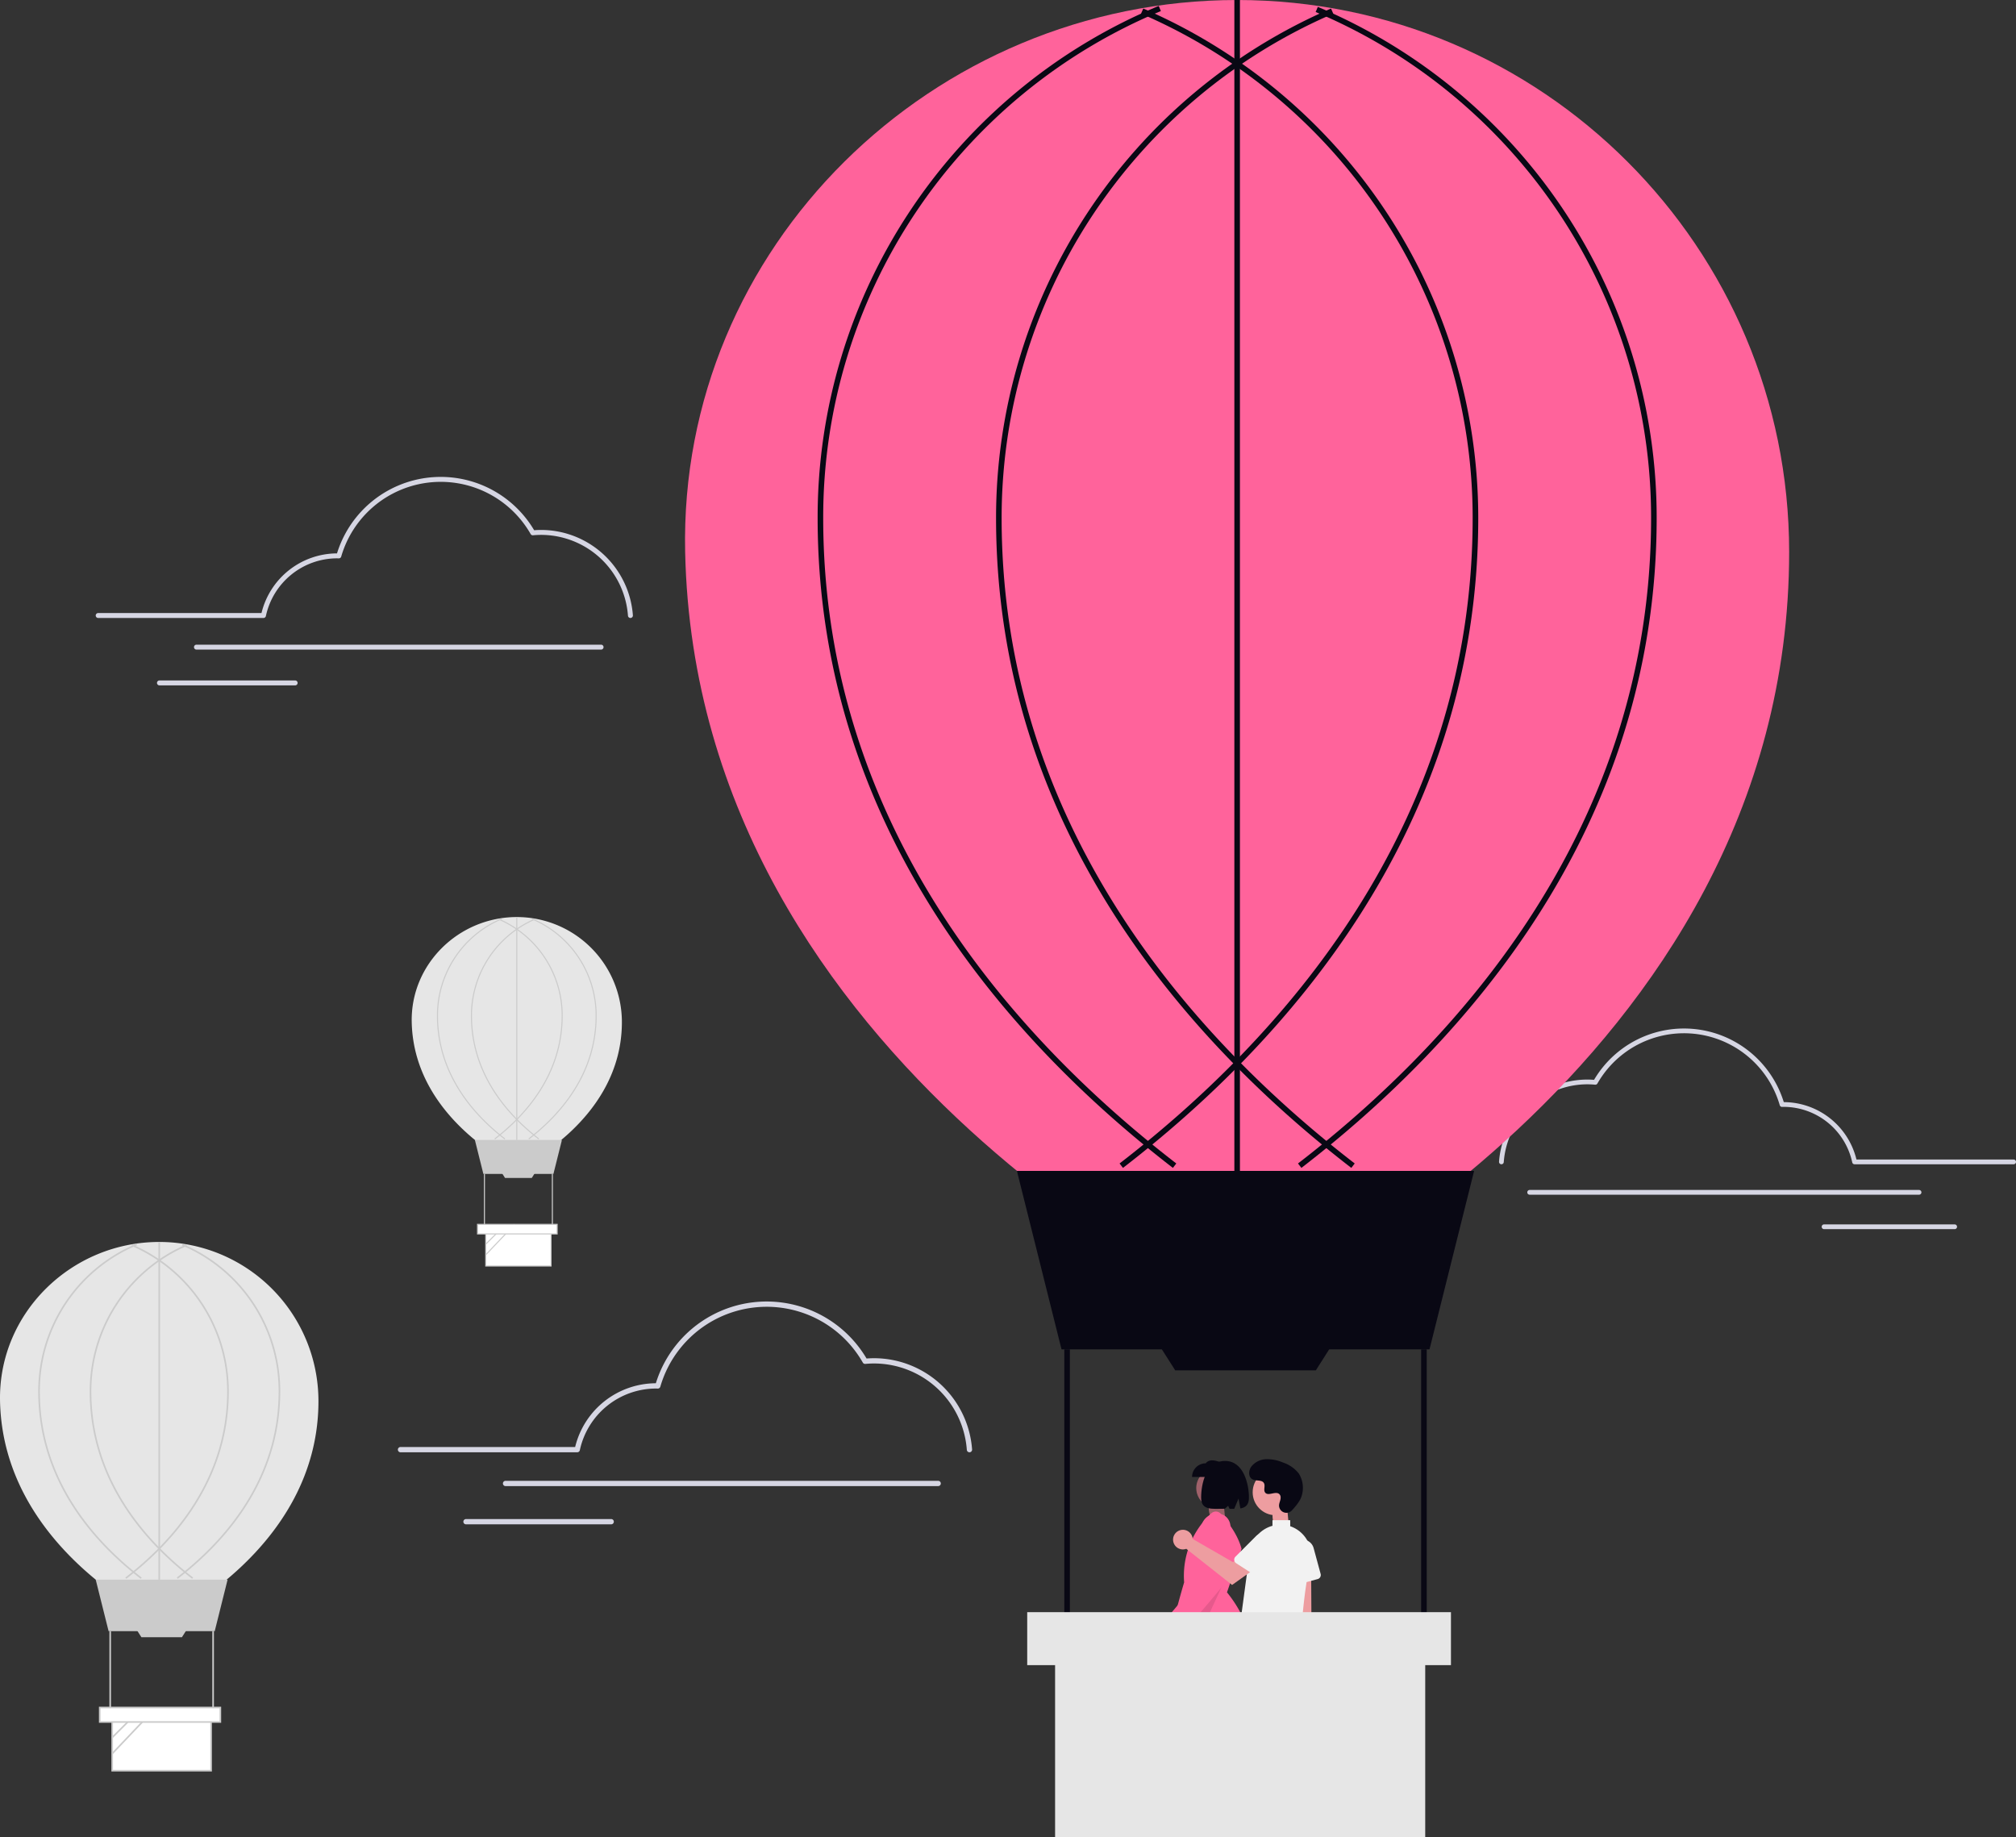 <svg xmlns="http://www.w3.org/2000/svg" width="800.214" height="729.296" viewBox="0 0 800.214 729.296" xmlns:xlink="http://www.w3.org/1999/xlink" role="img" artist="Katerina Limpitsouni" source="https://undraw.co/"><rect x="0" y="0" width="800.214" height="729.296" fill="#333333" stroke="none"/><g transform="translate(-592.128 -138.083)"><path d="M379.454,248.718a.979.979,0,0,1-.976-.911,34.61,34.61,0,0,0-34.423-32.07c-1.044,0-2.141.053-3.26.158a.979.979,0,0,1-.941-.488,41.124,41.124,0,0,0-75.2,8.944.975.975,0,0,1-.963.706l-.26-.008c-.135,0-.271-.009-.407-.009a29,29,0,0,0-28.263,22.9.979.979,0,0,1-.958.777H168.193a.979.979,0,1,1,0-1.959h64.822a30.98,30.98,0,0,1,29.972-23.677,43.082,43.082,0,0,1,78.252-9.19c.963-.075,1.908-.113,2.817-.113a36.574,36.574,0,0,1,36.377,33.891.979.979,0,0,1-.908,1.046Z" transform="translate(462.909 134.656)" fill="#d6d6e3"/><path d="M385.388,291.293h-160.6a.979.979,0,0,1,0-1.959h160.6a.979.979,0,0,1,0,1.959Z" transform="translate(445.324 104.637)" fill="#d6d6e3"/><path d="M257.336,311.894h-53.86a.979.979,0,1,1,0-1.959h53.86a.979.979,0,0,1,0,1.959Z" transform="translate(451.946 98.236)" fill="#d6d6e3"/><path d="M358.531,590.919c0,59.364-62.237,87.77-62.237,87.77s-62.875-28.405-64.152-87.77c-.75-34.893,28.293-63.194,63.194-63.194a63.194,63.194,0,0,1,63.194,63.194Z" transform="translate(360 103.325)" fill="#e6e6e6"/><path d="M149.119,557.851h-42.13l-5.107-20.426h52.343Z" transform="translate(528.241 227.673)" fill="#cbcbcb"/><rect width="39.257" height="20.458" transform="translate(636.666 820.457)" fill="#fff"/><path d="M315.047,732.8h-39.9V711.7h39.9Zm-39.257-.638h38.619v-19.82H275.79Z" transform="translate(361.195 108.435)" fill="#cbcbcb"/><path d="M135.661,559.721H119.567l-1.847-2.9h19.788Z" transform="translate(528.681 228.212)" fill="#cbcbcb"/><rect width="0.638" height="31.278" transform="translate(635.549 785.524)" fill="#cbcbcb"/><rect width="0.638" height="31.278" transform="translate(676.402 785.524)" fill="#cbcbcb"/><path d="M300.8,661.406l-.39-.506c18.441-14.221,40.423-38.583,40.423-73.887a62.789,62.789,0,0,0-38.4-57.934l.249-.588a63.426,63.426,0,0,1,38.791,58.522C341.467,622.577,319.35,647.1,300.8,661.406Z" transform="translate(361.897 103.346)" fill="#cbcbcb"/><path d="M280.921,661.4l-.39-.506c18.441-14.221,40.423-38.583,40.423-73.887a62.863,62.863,0,0,0-37.964-57.747l.253-.586a63.5,63.5,0,0,1,38.349,58.333C321.593,622.572,299.475,647.093,280.921,661.4Z" transform="translate(361.345 103.351)" fill="#cbcbcb"/><path d="M307.445,661.4c-18.554-14.308-40.671-38.829-40.671-74.393a63.5,63.5,0,0,1,38.35-58.333l.253.586a62.863,62.863,0,0,0-37.965,57.747c0,35.3,21.982,59.667,40.423,73.887Z" transform="translate(360.962 103.351)" fill="#cbcbcb"/><path d="M287.571,661.409C269.016,647.1,246.9,622.58,246.9,587.016a63.382,63.382,0,0,1,39.05-58.631l.246.589a62.745,62.745,0,0,0-38.658,58.042c0,35.3,21.982,59.667,40.423,73.887Z" transform="translate(360.41 103.343)" fill="#cbcbcb"/><rect width="0.638" height="134.048" transform="translate(655.017 631.05)" fill="#cbcbcb"/><line y1="11.705" x2="11.705" transform="translate(636.666 816.044)" fill="#fff"/><rect width="16.553" height="0.638" transform="translate(636.444 827.525) rotate(-45)" fill="#cbcbcb"/><line y1="18.298" x2="17.402" transform="translate(636.666 815.845)" fill="#fff"/><rect width="25.251" height="0.638" transform="translate(636.439 833.925) rotate(-46.444)" fill="#cbcbcb"/><rect width="47.874" height="5.745" transform="translate(631.719 815.845)" fill="#fff"/><path d="M318.851,713.6H270.338v-6.383h48.513Zm-47.874-.638h47.236v-5.107H270.976Z" transform="translate(361.061 108.311)" fill="#cbcbcb"/><path d="M474.56,443.958c0,39.183-41.079,57.932-41.079,57.932s-41.5-18.749-42.343-57.932c-.5-23.031,18.675-41.711,41.711-41.711a41.711,41.711,0,0,1,41.711,41.711Z" transform="translate(364.417 99.839)" fill="#e6e6e6"/><path d="M279.493,381.09H251.685l-3.37-13.482h34.549Z" transform="translate(532.309 222.956)" fill="#cbcbcb"/><rect width="25.911" height="13.503" transform="translate(784.942 627.103)" fill="#fff"/><path d="M445.858,537.6H419.525V523.68h26.333Zm-25.911-.421h25.49V524.1h-25.49Z" transform="translate(365.206 103.212)" fill="#cbcbcb"/><path d="M270.61,382.325H259.987l-1.219-1.916h13.061Z" transform="translate(532.599 223.311)" fill="#cbcbcb"/><rect width="0.421" height="20.645" transform="translate(784.204 604.046)" fill="#cbcbcb"/><rect width="0.421" height="20.645" transform="translate(811.17 604.046)" fill="#cbcbcb"/><path d="M436.452,490.483l-.257-.334c12.172-9.386,26.681-25.466,26.681-48.769a41.443,41.443,0,0,0-25.347-38.239l.164-.388a41.864,41.864,0,0,1,25.6,38.627C463.3,464.854,448.7,481.039,436.452,490.483Z" transform="translate(365.669 99.853)" fill="#cbcbcb"/><path d="M423.334,490.479l-.257-.334c12.172-9.386,26.681-25.466,26.681-48.769A41.492,41.492,0,0,0,424.7,403.261l.167-.387a41.913,41.913,0,0,1,25.312,38.5C450.179,464.85,435.58,481.035,423.334,490.479Z" transform="translate(365.305 99.856)" fill="#cbcbcb"/><path d="M440.84,490.479C428.594,481.035,414,464.85,414,441.377a41.913,41.913,0,0,1,25.312-38.5l.167.387a41.492,41.492,0,0,0-25.058,38.116c0,23.3,14.509,39.382,26.681,48.769Z" transform="translate(365.052 99.856)" fill="#cbcbcb"/><path d="M427.723,490.485c-12.247-9.444-26.845-25.629-26.845-49.1a41.835,41.835,0,0,1,25.775-38.7l.162.389a41.414,41.414,0,0,0-25.516,38.31c0,23.3,14.509,39.383,26.681,48.769Z" transform="translate(364.688 99.851)" fill="#cbcbcb"/><rect width="0.421" height="88.478" transform="translate(797.055 502.086)" fill="#cbcbcb"/><line y1="7.726" x2="7.726" transform="translate(784.942 624.191)" fill="#fff"/><rect width="10.926" height="0.421" transform="translate(784.797 631.768) rotate(-45)" fill="#cbcbcb"/><line y1="12.077" x2="11.486" transform="translate(784.942 624.059)" fill="#fff"/><rect width="16.667" height="0.421" transform="translate(784.794 635.992) rotate(-46.444)" fill="#cbcbcb"/><rect width="31.599" height="3.792" transform="translate(781.677 624.059)" fill="#fff"/><path d="M448.369,524.932h-32.02v-4.213h32.02Zm-31.6-.421h31.178V521.14H416.77Z" transform="translate(365.118 103.13)" fill="#cbcbcb"/><path d="M812,490.613a.942.942,0,0,0,.939-.876,33.308,33.308,0,0,1,33.129-30.864c1,0,2.06.051,3.137.152a.942.942,0,0,0,.906-.47,39.578,39.578,0,0,1,72.376,8.608.938.938,0,0,0,.927.68l.251-.008c.13,0,.261-.009.392-.009a27.913,27.913,0,0,1,27.2,22.039.942.942,0,0,0,.922.748h63.139a.942.942,0,0,0,0-1.885H952.932a29.815,29.815,0,0,0-28.845-22.787,41.462,41.462,0,0,0-75.31-8.845c-.927-.072-1.836-.109-2.711-.109A35.2,35.2,0,0,0,811.058,489.6a.942.942,0,0,0,.874,1.006Z" transform="translate(376.083 109.601)" fill="#d6d6e3"/><path d="M824.116,507.858H978.678a.942.942,0,0,0,0-1.885H824.116a.942.942,0,0,0,0,1.885Z" transform="translate(375.18 104.439)" fill="#d6d6e3"/><path d="M950.392,522.625h51.835a.942.942,0,1,0,0-1.885H950.392a.942.942,0,1,0,0,1.885Z" transform="translate(365.767 103.339)" fill="#d6d6e3"/><path d="M612.665,610.571a1.047,1.047,0,0,1-1.043-.973,36.991,36.991,0,0,0-36.791-34.276c-1.116,0-2.288.057-3.484.169a1.046,1.046,0,0,1-1.006-.522,43.953,43.953,0,0,0-80.378,9.56,1.042,1.042,0,0,1-1.029.755l-.278-.009c-.145,0-.289-.01-.435-.01a31,31,0,0,0-30.208,24.475,1.047,1.047,0,0,1-1.024.831h-70.12a1.047,1.047,0,1,1,0-2.093h69.282a33.111,33.111,0,0,1,32.034-25.306,46.046,46.046,0,0,1,83.636-9.823c1.03-.08,2.039-.121,3.011-.121a39.091,39.091,0,0,1,38.88,36.222,1.047,1.047,0,0,1-.971,1.118Z" transform="translate(364.27 103.963)" fill="#d6d6e3"/><path d="M599.085,622.067H427.435a1.047,1.047,0,1,1,0-2.093h171.65a1.047,1.047,0,1,1,0,2.093Z" transform="translate(365.397 105.887)" fill="#d6d6e3"/><path d="M469.725,636.833H412.16a1.047,1.047,0,1,1,0-2.093h57.566a1.047,1.047,0,1,1,0,2.093Z" transform="translate(364.972 106.297)" fill="#d6d6e3"/><g transform="translate(864.037 138.083)"><path d="M0,0H5.949l.512,5.533s-4,1.383-5.387,0S0,0,0,0Z" transform="translate(207.886 596.903)" fill="#9f616a"/><path d="M0,0H5.949l.512,5.533s-4,1.383-5.387,0S0,0,0,0Z" transform="translate(233.2 600.075)" fill="#ed9da0"/><path d="M695.536,723.648a64.95,64.95,0,0,1,21.717,3.636,49.436,49.436,0,0,0-11.082-32.23l-.055-.065.028-.08c1.948-5.628,3.961-11.445,5.76-17.233l-.027-.1c-1.262-4.485-3.97-9.018-8.279-13.856a2.652,2.652,0,0,0-3.62-.183,33.724,33.724,0,0,0-10.868,27.454l0,.029-.008.028c-3.374,11.431-4.6,17.3-5.679,22.482-.788,3.779-1.471,7.051-2.841,11.726A70.405,70.405,0,0,1,695.536,723.648Z" transform="translate(-490.999 -62.935)" fill="#ff639b"/><path d="M538.38,564.419l-10.976,23.9-6.271-6.347Z" transform="translate(-322.957 60.16)" opacity="0.1"/><circle cx="7.809" cy="7.809" r="7.809" transform="translate(202.92 582.843)" fill="#9f616a"/><path d="M691.135,651.133h12.4v-5.405c-2.722-1.081-5.385-2-6.995,0A5.405,5.405,0,0,0,691.135,651.133Z" transform="translate(-489.874 -64.892)" fill="#090814"/><path d="M703.875,644.752c7.413,0,9.488,9.292,9.488,14.534,0,2.923-1.322,3.969-3.4,4.323l-.734-3.913-1.718,4.081c-.583,0-1.2-.008-1.832-.02l-.583-1.2-1.3,1.178c-5.2.008-9.409.766-9.409-4.449C694.387,654.044,696.207,644.752,703.875,644.752Z" transform="translate(-489.527 -64.87)" fill="#090814"/><path d="M947.518,339.83c0,205.825-215.785,304.312-215.785,304.312s-218-98.486-222.424-304.312c-2.6-120.98,98.1-219.1,219.1-219.1S947.518,218.822,947.518,339.83Z" transform="translate(-509.26 -120.725)" fill="#ff639b"/><path d="M729.769,724.492a3.986,3.986,0,0,1-.765-6.063l-2.995-42.5,8.627.837.237,41.621a4.007,4.007,0,0,1-5.1,6.106Z" transform="translate(-486.157 -61.547)" fill="#ed9da0"/><path d="M727.9,690.525a1.663,1.663,0,0,1-.69-1.262l-.632-11.455a4.6,4.6,0,0,1,9.033-1.457l2.777,10.241a1.671,1.671,0,0,1-1.174,2.048l-7.9,2.141A1.663,1.663,0,0,1,727.9,690.525Z" transform="translate(-486.097 -61.864)" fill="#f2f2f2"/><circle cx="9.112" cy="9.112" r="9.112" transform="translate(225.315 583.212)" fill="#ed9da0"/><path d="M728.566,664.47a2.943,2.943,0,0,1-5.078-1.635,2.988,2.988,0,0,1,0-.577c.114-1.1.747-2.091.6-3.248a1.7,1.7,0,0,0-.312-.8c-1.355-1.814-4.535.811-5.813-.831-.784-1.007.138-2.592-.464-3.718-.794-1.485-3.146-.753-4.62-1.566-1.641-.905-1.543-3.423-.463-4.954a7.793,7.793,0,0,1,5.908-3.008,15.845,15.845,0,0,1,6.675,1.3,13.34,13.34,0,0,1,6.307,4.373,10.676,10.676,0,0,1,1.079,9.09C731.834,660.743,729.954,662.991,728.566,664.47Z" transform="translate(-487.691 -64.936)" fill="#090814"/><path d="M731.65,670.127q-.238-.171-.484-.335a12.005,12.005,0,0,0-2.818-1.382v-2.394H721.3v2.221a12.361,12.361,0,0,0-8.964,10.272l-4.8,35.635a1.661,1.661,0,0,0,.345,1.262,1.639,1.639,0,0,0,1.133.621,25.2,25.2,0,0,1,9.527,3.263,14.145,14.145,0,0,0,6.94,1.771,16.73,16.73,0,0,0,5.649-1.006,1.657,1.657,0,0,0,1.082-1.486c.173-3.835,1.184-23.575,4.127-35.616a12.309,12.309,0,0,0-4.688-12.827Z" transform="translate(-488.128 -62.604)" fill="#f2f2f2"/><path d="M624.866,490.822H478.8L461.091,420h181.48Z" transform="translate(-329.357 44.767)" fill="#090814"/><path d="M574.3,492.516h-55.8l-6.4-10.063H580.7Z" transform="translate(-323.921 51.424)" fill="#090814"/><rect width="2.213" height="108.446" transform="translate(150.546 535.589)" fill="#090814"/><rect width="2.213" height="108.446" transform="translate(292.189 535.589)" fill="#090814"/><path d="M730.482,584.03l-1.351-1.753C793.067,532.972,869.283,448.5,869.283,326.1A217.7,217.7,0,0,0,736.139,125.231l.862-2.038A219.908,219.908,0,0,1,871.5,326.1C871.5,449.4,794.812,534.421,730.482,584.03Z" transform="translate(-485.824 -120.462)" fill="#090814"/><path d="M666.481,583.967l-1.351-1.753c63.937-49.305,140.153-133.773,140.153-256.179A217.956,217.956,0,0,0,673.655,125.816l.878-2.032A220.167,220.167,0,0,1,807.5,326.035C807.5,449.34,730.812,534.359,666.481,583.967Z" transform="translate(-492.646 -120.399)" fill="#090814"/><path d="M761.84,583.967C697.51,534.358,620.826,449.34,620.826,326.035A220.166,220.166,0,0,1,753.791,123.784l.878,2.032a217.955,217.955,0,0,0-131.63,200.22c0,122.406,76.215,206.874,140.152,256.179Z" transform="translate(-497.368 -120.399)" fill="#090814"/><path d="M697.84,584.066C633.51,534.458,556.826,449.44,556.826,326.134A219.756,219.756,0,0,1,692.219,122.852l.853,2.042a217.547,217.547,0,0,0-134.033,201.24c0,122.407,76.216,206.874,140.152,256.179Z" transform="translate(-504.19 -120.499)" fill="#090814"/><rect width="2.213" height="464.767" transform="translate(218.047 0)" fill="#090814"/><line y1="40.583" x2="40.583" transform="translate(154.419 641.406)" fill="#fff"/><rect width="165.988" height="19.919" transform="translate(137.267 640.715)" fill="#fff"/><path d="M682.136,709.246a3.043,3.043,0,0,0,2.74-3.776l9.044-5.926-5.158-2.228-7.8,5.969a3.059,3.059,0,0,0,1.172,5.961Z" transform="translate(-491.184 -59.267)" fill="#9f616a"/><path d="M690.367,708.567l-.114-.081c-2.152-1.584-4.542-3.222-6.853-4.807l-.139-.1.109-.128c4.932-5.771,9.87-11.8,14.646-17.629l-.009-.021.045-.023.019-.023.01.008.029-.015-.13.01-1.472-11.544a7.4,7.4,0,0,1,.158-7.929,6.279,6.279,0,0,1,8.171-1.866,5.361,5.361,0,0,1,2.355,4,4.835,4.835,0,0,1-1.282,3.96,166.519,166.519,0,0,1,.673,16.852v.053l-.033.043c-5.091,6.468-10.684,12.9-16.092,19.124Z" transform="translate(-490.713 -62.857)" fill="#ff639b"/><path d="M692.007,672.464a3.913,3.913,0,0,1,.089.608l15.937,9.194,3.874-2.23,4.13,5.406-8.287,5.906-18.182-14.344a3.894,3.894,0,1,1,2.44-4.541Z" transform="translate(-490.6 -62.237)" fill="#ed9da0"/><path d="M706.264,681.368a1.663,1.663,0,0,1,.48-1.355l8.111-8.113a4.6,4.6,0,0,1,7.111,5.757l-5.776,8.9a1.671,1.671,0,0,1-2.309.492l-6.865-4.455a1.663,1.663,0,0,1-.752-1.225Z" transform="translate(-488.263 -62.12)" fill="#f2f2f2"/><g transform="translate(135.823 639.912)"><path d="M0,0H146.918V71.983H0Z" transform="translate(11.066 17.402)" fill="#e6e6e6"/><path d="M0,0H168.2V21.025H0Z" fill="#e6e6e6"/></g></g></g></svg>